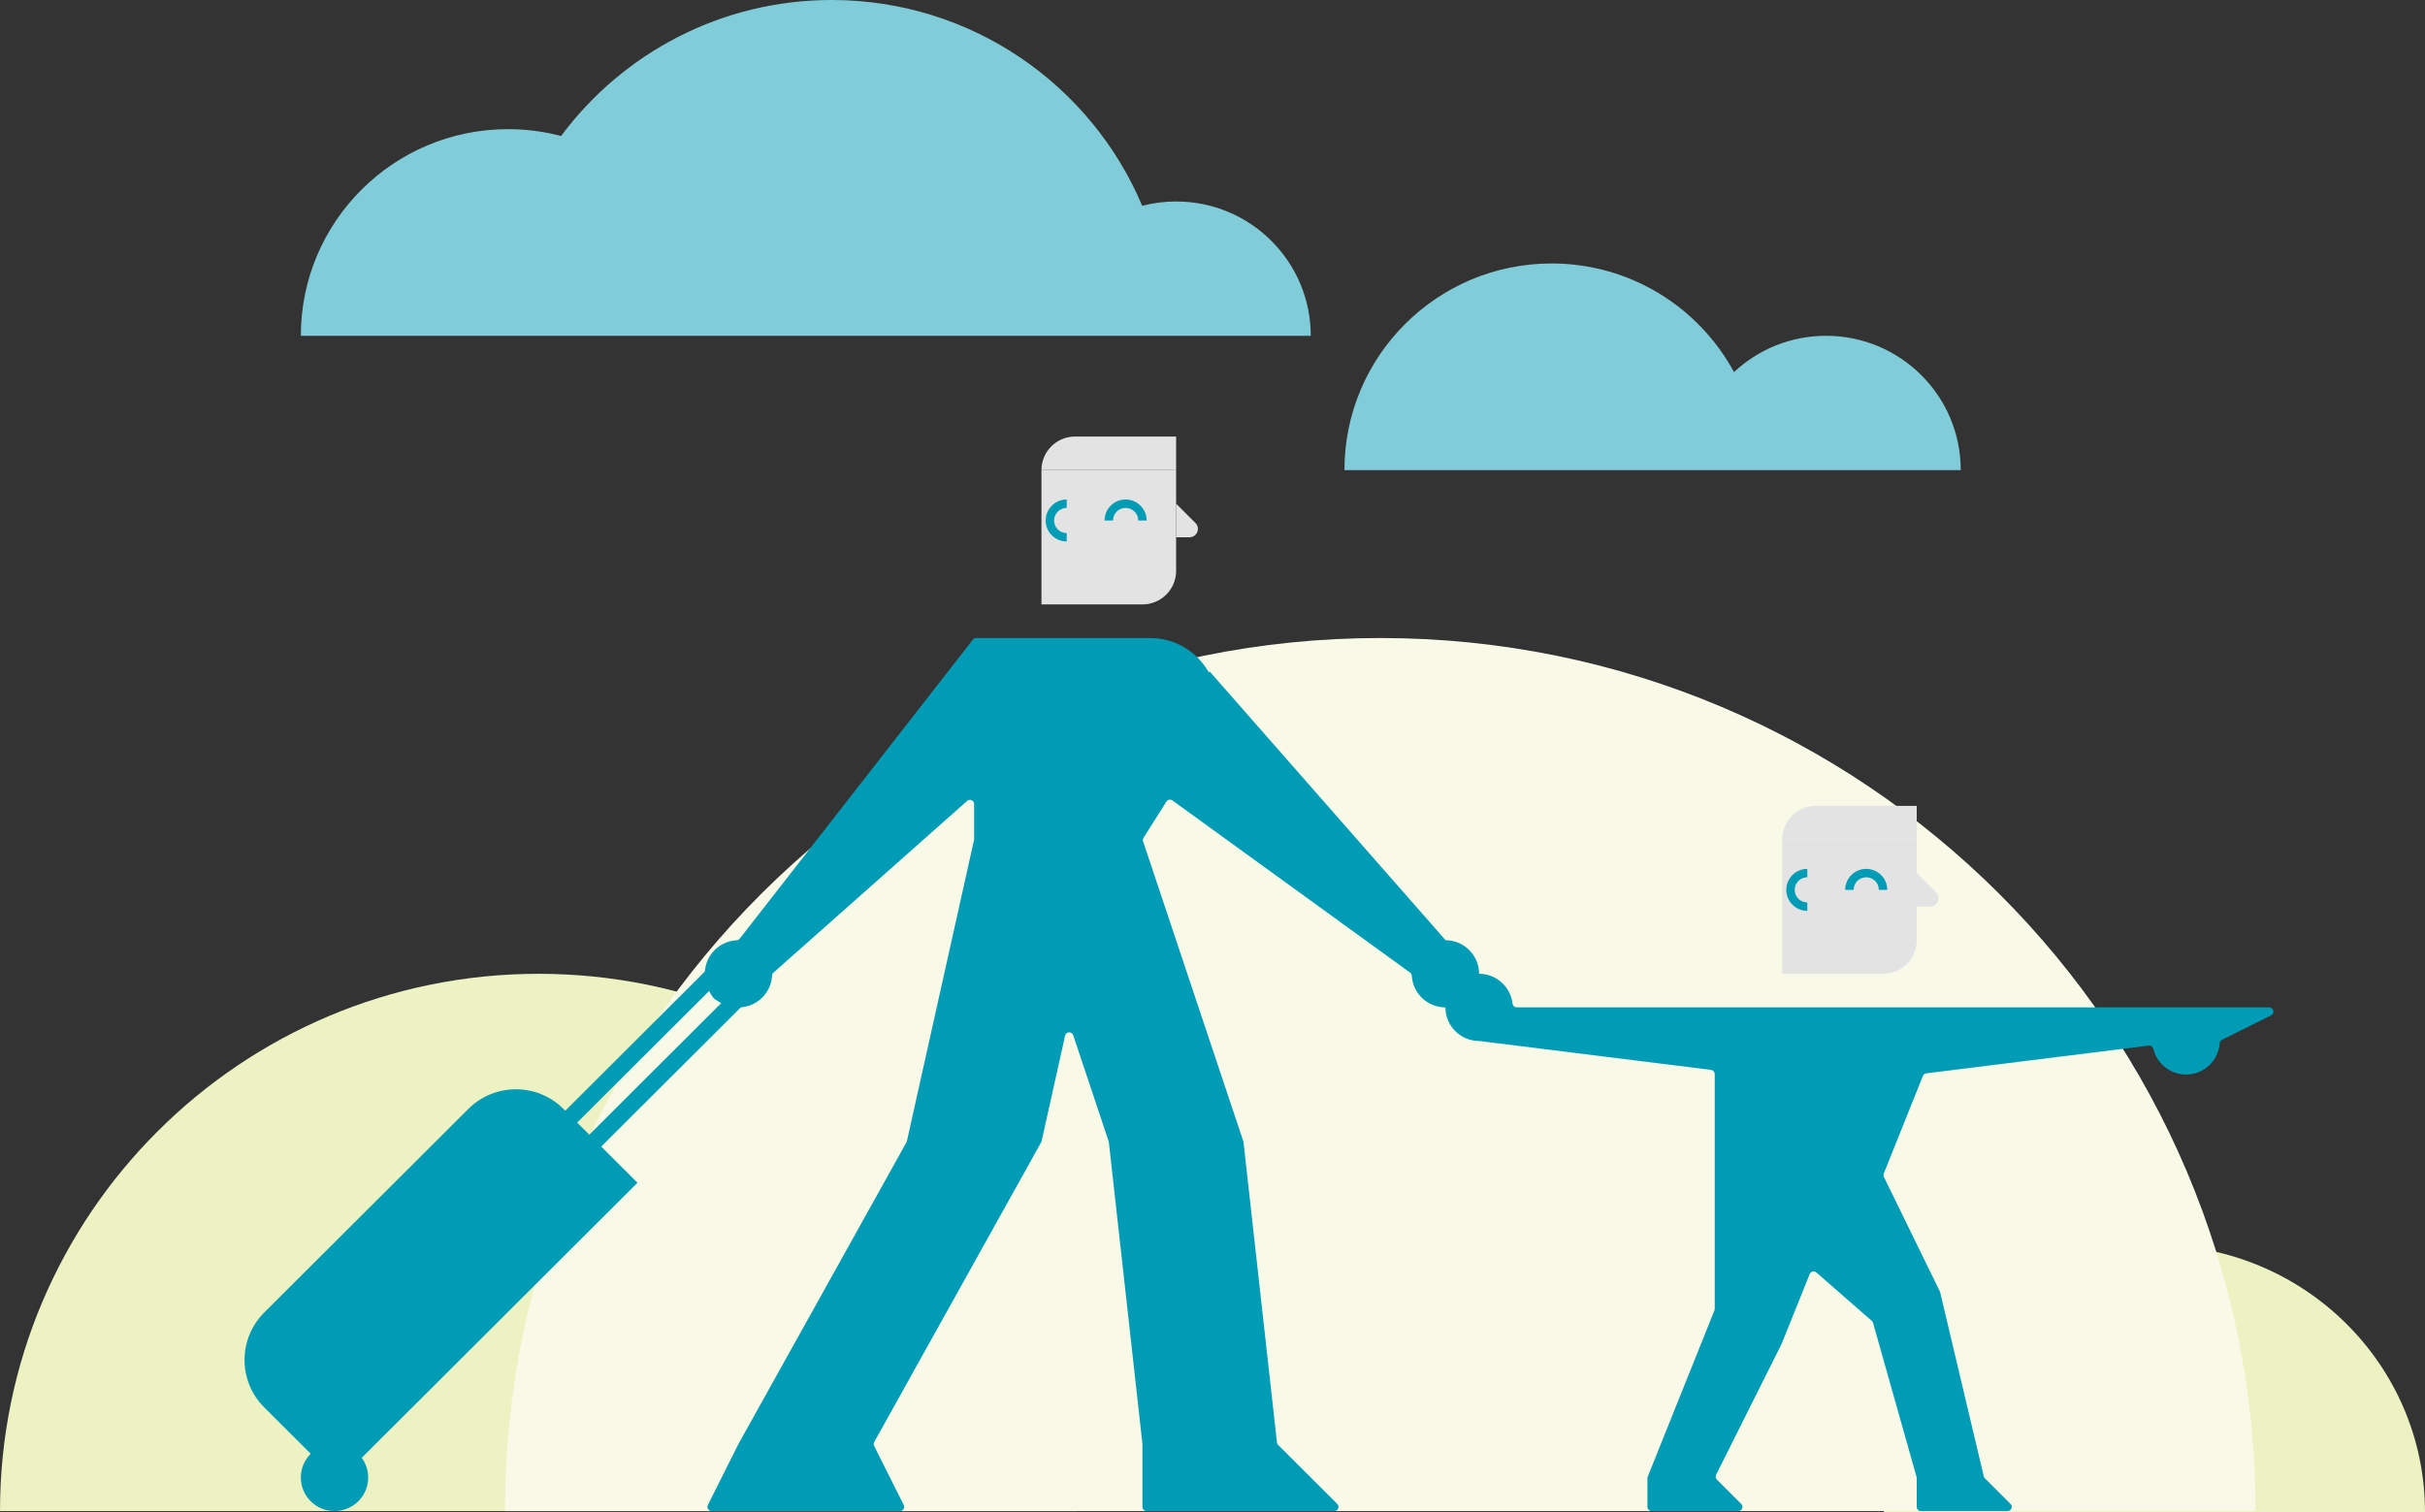 <svg width="372" height="232" viewBox="0 0 372 232" fill="none" xmlns="http://www.w3.org/2000/svg">
<rect x="0" y="0" width="372" height="232" fill="#333333" stroke="none"/>
<path d="M82.627 149.406C36.995 149.406 0 186.31 0 231.838H165.254C165.254 186.31 128.259 149.406 82.627 149.406Z" fill="#EDF2C3"/>
<path d="M330.5 191C307.581 191 289 209.356 289 232H372C372 209.356 353.419 191 330.5 191Z" fill="#EDF2C3"/>
<path d="M211.731 97.887C137.577 97.887 77.463 157.859 77.463 231.838H346C346 157.859 285.886 97.887 211.731 97.887Z" fill="#F8FAE7"/>
<path fill-rule="evenodd" clip-rule="evenodd" d="M206.239 72.127C206.239 54.617 220.466 40.423 238.018 40.423C250.115 40.423 260.632 47.165 266.001 57.088C269.695 53.634 274.662 51.52 280.125 51.52C291.535 51.52 300.782 60.745 300.782 72.127H259.469L206.239 72.127Z" fill="#80CDD9"/>
<path fill-rule="evenodd" clip-rule="evenodd" d="M86.073 20.866C95.482 8.206 110.573 0 127.585 0C149.015 0 167.398 13.024 175.213 31.571C176.876 31.141 178.62 30.912 180.418 30.912C191.828 30.912 201.075 40.137 201.075 51.52L179.227 51.52H109.707H75.943H46.149C46.149 34.009 60.377 19.816 77.928 19.816C80.744 19.816 83.474 20.181 86.073 20.866Z" fill="#80CDD9"/>
<path d="M51.885 227.256L40.54 215.937C36.505 211.912 36.505 205.389 40.54 201.367L71.838 170.143C75.872 166.118 82.412 166.118 86.443 170.143L97.791 181.461L51.885 227.256Z" fill="#009BB4"/>
<path d="M51.313 231.838C54.166 231.838 56.478 229.531 56.478 226.686C56.478 223.84 54.166 221.534 51.313 221.534C48.461 221.534 46.149 223.84 46.149 226.686C46.149 229.531 48.461 231.838 51.313 231.838Z" fill="#009BB4"/>
<path d="M92.065 176.077L90.238 174.255L111.457 153.087L109.594 151.229L88.376 172.397L86.549 170.574L109.594 147.584L115.11 153.087L92.065 176.077Z" fill="#009BB4"/>
<path d="M175.254 92.735H159.761V72.127H180.418V87.583C180.418 90.43 178.107 92.735 175.254 92.735Z" fill="#E3E3E3"/>
<path d="M180.418 72.127H159.761C159.761 69.281 162.072 66.975 164.925 66.975H180.418V72.127Z" fill="#E3E3E3"/>
<path d="M221.764 144.258L185.582 103.039L185.434 103.161C183.694 100.067 180.382 97.887 176.419 97.887H149.752C149.552 97.887 149.365 97.977 149.242 98.135L113.471 144.016C113.351 144.168 113.174 144.251 112.98 144.264C109.104 144.49 106.373 148.978 109.436 153.097C109.478 153.151 109.527 153.203 109.582 153.241C113.719 156.304 118.232 153.563 118.438 149.683C118.448 149.506 118.522 149.339 118.654 149.223L148.358 122.884C148.774 122.513 149.433 122.809 149.433 123.363V128.728C149.433 128.776 149.426 128.821 149.417 128.866L139.124 175.073C139.111 175.134 139.088 175.192 139.059 175.247L113.284 221.534L108.587 230.907C108.374 231.335 108.684 231.838 109.165 231.838H138.062C138.543 231.838 138.853 231.335 138.64 230.907L134.095 221.84C133.998 221.65 134.005 221.424 134.108 221.237L159.719 175.25C159.748 175.195 159.771 175.137 159.784 175.076L163.389 158.889C163.531 158.252 164.425 158.207 164.632 158.825L170.07 175.102C170.083 175.144 170.093 175.189 170.099 175.234L175.25 221.498C175.254 221.521 175.254 221.547 175.254 221.569V231.194C175.254 231.548 175.544 231.838 175.899 231.838H204.68C205.254 231.838 205.542 231.145 205.135 230.74L196.072 221.695C195.969 221.592 195.904 221.456 195.888 221.311L190.756 175.237C190.749 175.192 190.74 175.147 190.727 175.105L175.351 129.088C175.289 128.905 175.315 128.705 175.418 128.541L178.927 122.987C179.127 122.671 179.55 122.591 179.853 122.809L216.312 149.223C216.474 149.339 216.564 149.526 216.577 149.722C216.809 153.583 221.305 156.297 225.433 153.241C225.488 153.2 225.54 153.151 225.579 153.097C228.709 148.878 225.782 144.28 221.764 144.258Z" fill="#009BB4"/>
<path d="M175.899 79.855H174.608C174.608 78.789 173.74 77.923 172.672 77.923C171.603 77.923 170.735 78.789 170.735 79.855H169.444C169.444 78.081 170.893 76.635 172.672 76.635C174.45 76.635 175.899 78.081 175.899 79.855Z" fill="#009BB4"/>
<path d="M163.634 83.075C161.856 83.075 160.407 81.629 160.407 79.855C160.407 78.081 161.856 76.635 163.634 76.635V77.923C162.566 77.923 161.698 78.789 161.698 79.855C161.698 80.921 162.566 81.787 163.634 81.787V83.075Z" fill="#009BB4"/>
<path d="M288.866 149.406H273.373V128.799H294.03V144.254C294.03 147.101 291.719 149.406 288.866 149.406Z" fill="#E3E3E3"/>
<path d="M294.03 128.799H273.373C273.373 125.952 275.684 123.647 278.537 123.647H294.03V128.799Z" fill="#E3E3E3"/>
<path d="M289.511 136.527H288.22C288.22 135.461 287.352 134.595 286.284 134.595C285.215 134.595 284.347 135.461 284.347 136.527H283.056C283.056 134.752 284.505 133.307 286.284 133.307C288.062 133.307 289.511 134.752 289.511 136.527Z" fill="#009BB4"/>
<path d="M277.246 139.747C275.468 139.747 274.019 138.301 274.019 136.527C274.019 134.752 275.468 133.307 277.246 133.307V134.595C276.178 134.595 275.31 135.461 275.31 136.527C275.31 137.592 276.178 138.459 277.246 138.459V139.747Z" fill="#009BB4"/>
<path d="M348.102 154.558H335.343H299.194H268.209H263.045H232.667C232.334 154.558 232.063 154.304 232.027 153.976C231.608 150.26 227.225 147.739 223.197 150.723C223.142 150.765 223.09 150.814 223.051 150.868C219.917 155.083 222.848 159.688 226.866 159.71C226.886 159.71 226.905 159.71 226.925 159.714L262.48 164.147C262.803 164.189 263.045 164.463 263.045 164.785V180.318V200.8C263.045 200.881 263.029 200.965 263 201.039L252.765 226.566C252.736 226.644 252.72 226.724 252.72 226.805V231.194C252.72 231.548 253.01 231.838 253.365 231.838H266.653C267.228 231.838 267.515 231.145 267.108 230.74L263.374 227.014C263.177 226.818 263.129 226.518 263.251 226.27L273.286 206.223C273.292 206.207 273.302 206.191 273.309 206.174L277.611 195.471C277.776 195.059 278.302 194.934 278.634 195.227L287.132 202.652C287.226 202.736 287.294 202.842 287.329 202.961L294.004 226.599C294.02 226.657 294.027 226.715 294.027 226.773V231.194C294.027 231.548 294.317 231.838 294.672 231.838H307.96C308.535 231.838 308.822 231.145 308.415 230.74L304.487 226.814C304.403 226.731 304.342 226.624 304.316 226.509L297.625 198.269C297.616 198.224 297.6 198.179 297.577 198.134L288.992 180.573C288.911 180.408 288.904 180.218 288.972 180.051L294.976 165.078C295.063 164.859 295.263 164.708 295.495 164.679L329.621 160.422C329.953 160.38 330.253 160.599 330.331 160.924C330.879 163.181 332.913 164.862 335.347 164.862C338.08 164.862 340.317 162.744 340.498 160.061C340.514 159.839 340.649 159.64 340.85 159.54L348.389 155.779C348.999 155.476 348.783 154.558 348.102 154.558Z" fill="#009BB4"/>
<path d="M294.03 133.951L296.99 136.903C297.803 137.715 297.228 139.103 296.076 139.103H294.03V133.951Z" fill="#E3E3E3"/>
<path d="M180.418 77.279L183.378 80.232C184.191 81.043 183.617 82.431 182.464 82.431H180.418V77.279Z" fill="#E3E3E3"/>
</svg>
